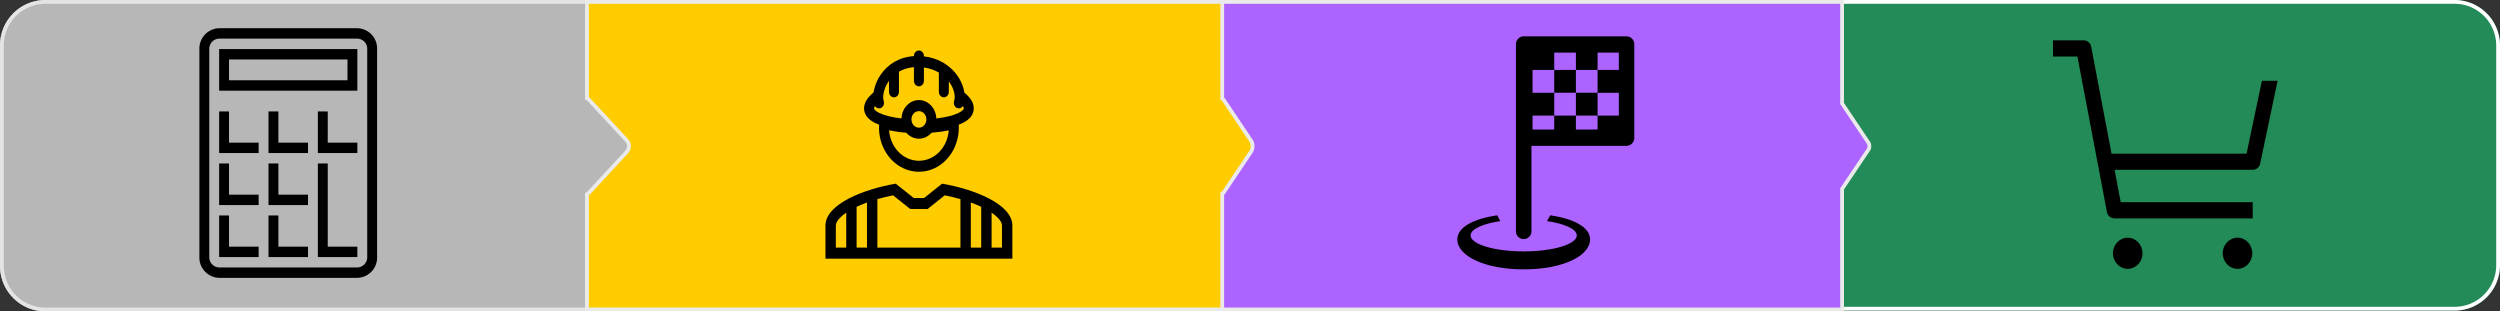 <svg id="Компонент_1950_3" data-name="Компонент 1950 – 3" xmlns="http://www.w3.org/2000/svg" width="660" height="82.198" viewBox="0 0 660 82.198">
    <rect x="0" y="0" width="660" height="82.198" fill="#333333" stroke="none"/>
    <g id="Контур_20" transform="translate(151.681 -81.993)" fill="none" stroke-linecap="square">
        <path d="M90.911,145.822A2.911,2.911,0,1,0,88,142.911,2.911,2.911,0,0,0,90.911,145.822Z" stroke="none"/>
        <path d="M 90.911 143.822 C 91.413 143.822 91.822 143.413 91.822 142.911 C 91.822 142.409 91.413 142 90.911 142 C 90.409 142 90 142.409 90 142.911 C 90 143.413 90.409 143.822 90.911 143.822 M 90.911 145.822 C 89.303 145.822 88 144.519 88 142.911 C 88 141.303 89.303 140 90.911 140 C 92.519 140 93.822 141.303 93.822 142.911 C 93.822 144.519 92.519 145.822 90.911 145.822 Z" stroke="none" fill="#000"/>
    </g>
    <g id="shopping-cart-arrow-up">
        <g id="Компонент_1948_1">
            <g id="Прямоугольник_234" fill="#b7b7b7" stroke="#e4e4e5" stroke-width="1">
                <path d="M12,0H239.651a0,0,0,0,1,0,0V82.2a0,0,0,0,1,0,0H12a12,12,0,0,1-12-12V12A12,12,0,0,1,12,0Z" stroke="none"/>
                <path d="M12,.5H239.151a0,0,0,0,1,0,0V81.7a0,0,0,0,1,0,0H12A11.5,11.5,0,0,1,.5,70.2V12A11.5,11.5,0,0,1,12,.5Z" fill="none"/>
            </g>
            <g id="ios-calculator-outline" transform="translate(52.641 7.453)">
                <path id="Контур_22" d="M54.72,47.463H91.209V36.48H54.72Zm2.606-8.237H88.6v5.492H57.326Z" transform="translate(-49.507 -30.988)"/>
                <path id="Контур_23" d="M84.262,24.32H47.773a5.352,5.352,0,0,0-5.213,5.492V84.727a5.352,5.352,0,0,0,5.213,5.492H84.262a5.352,5.352,0,0,0,5.213-5.492V29.812A5.352,5.352,0,0,0,84.262,24.32Zm2.606,60.407a2.687,2.687,0,0,1-2.606,2.746H47.773a2.687,2.687,0,0,1-2.606-2.746V29.812a2.687,2.687,0,0,1,2.606-2.746H84.262a2.687,2.687,0,0,1,2.606,2.746Z" transform="translate(-42.56 -24.32)"/>
                <path id="Контур_24" d="M57.326,81.2V72.96H54.72V83.943H65.146V81.2H57.326Z" transform="translate(-49.507 -50.994)"/>
                <path id="Контур_25" d="M57.326,111.6V103.36H54.72v10.983H65.146V111.6H57.326Z" transform="translate(-49.507 -67.665)"/>
                <path id="Контур_26" d="M57.326,142V133.76H54.72v10.983H65.146V142H57.326Z" transform="translate(-49.507 -84.336)"/>
                <path id="Контур_27" d="M87.726,81.2V72.96H85.12V83.943H95.546V81.2H87.726Z" transform="translate(-66.875 -50.994)"/>
                <path id="Контур_28" d="M118.126,81.2V72.96H115.52V83.943h10.426V81.2h-7.819Z" transform="translate(-84.243 -50.994)"/>
                <path id="Контур_29" d="M87.726,111.6V103.36H85.12v10.983H95.546V111.6H87.726Z" transform="translate(-66.875 -67.665)"/>
                <path id="Контур_30" d="M87.726,142V133.76H85.12v10.983H95.546V142H87.726Z" transform="translate(-66.875 -84.336)"/>
                <path id="Контур_31" d="M118.126,125.326V103.36H115.52v24.712h10.426v-2.746h-7.819Z" transform="translate(-84.243 -67.665)"/>
            </g>
        </g>
        <path id="Контур_35" d="M86.393,27.839l-6.908-7.661V37.636H75.632V20.178l-6.908,7.661L66,24.818,77.558,12,89.117,24.818Z" transform="translate(499.512 -1.352)"/>
    </g>
    <g id="Компонент_1951_1" transform="translate(482)">
        <g id="Прямоугольник_1567" fill="#228b57" stroke="#fff" stroke-width="1">
            <path d="M0,0H166a12,12,0,0,1,12,12V70a12,12,0,0,1-12,12H0a0,0,0,0,1,0,0V0A0,0,0,0,1,0,0Z" stroke="none"/>
            <path d="M.5.5H166A11.5,11.5,0,0,1,177.5,12V70A11.5,11.5,0,0,1,166,81.5H.5a0,0,0,0,1,0,0V.5A0,0,0,0,1,.5.5Z" fill="none"/>
        </g>
        <ellipse id="Эллипс_4" cx="3.901" cy="4.111" rx="3.901" ry="4.111" transform="translate(75.819 62.751)"/>
        <ellipse id="Эллипс_5" cx="3.901" cy="4.111" rx="3.901" ry="4.111" transform="translate(104.8 62.751)"/>
        <path id="Контур_34" d="M10.1,13.718A2.058,2.058,0,0,0,8.111,12H0v4.273H6.449l7.787,41.015a2.058,2.058,0,0,0,1.987,1.718h36.5V54.733H17.886l-1.622-8.547H52.725A2.054,2.054,0,0,0,54.7,44.514l4.6-21.83H55.152L51.1,41.913H15.452Z" transform="translate(59.988 -1.351)"/>
    </g>
    <g id="Компонент_1949_1" transform="translate(154.464)">
        <g id="Объединение_1" fill="#fc0">
            <path d="M 227.003 81.698 L 0.5 81.698 L 0.5 51.257 C 0.705 51.15 0.892 51.005 1.06 50.824 L 10.993 40.111 C 11.768 39.273 11.767 37.912 10.993 37.076 L 1.06 26.362 C 0.892 26.181 0.705 26.036 0.5 25.929 L 0.5 0.5 L 227.003 0.5 L 227.003 27.163 L 227.003 27.359 L 227.136 27.503 L 236.641 37.755 C 237.069 38.217 237.069 38.969 236.641 39.431 L 227.136 49.682 L 227.003 49.826 L 227.003 50.022 L 227.003 81.698 Z" stroke="none"/>
            <path d="M 226.503 81.198 L 226.503 49.63 L 236.274 39.091 C 236.52 38.826 236.52 38.36 236.274 38.095 L 226.503 27.555 L 226.503 1 L 1 1 L 1 25.649 C 1.152 25.755 1.295 25.88 1.427 26.022 L 11.36 36.736 C 12.324 37.776 12.324 39.408 11.36 40.451 L 1.427 51.164 C 1.295 51.307 1.152 51.431 1 51.537 L 1 81.198 L 226.503 81.198 M 227.503 82.198 L 1.953124956344254e-05 82.198 L 1.953124956344254e-05 50.921 C 0.26 50.847 0.494 50.7 0.694 50.484 L 10.626 39.771 C 11.227 39.121 11.227 38.064 10.626 37.415 L 0.694 26.702 C 0.494 26.486 0.26 26.34 1.953124956344254e-05 26.265 L 1.953124956344254e-05 -1.184082066174597e-05 L 227.503 -1.184082066174597e-05 L 227.503 27.163 L 237.007 37.415 C 237.61 38.065 237.61 39.12 237.007 39.771 L 227.503 50.022 L 227.503 82.198 Z" stroke="none" fill="#eaeaeb"/>
        </g>
        <g id="Контур_19" transform="translate(21.648 -10.672)" fill="none" stroke-linecap="square" fill-rule="evenodd">
            <path d="M66.48,24A1.391,1.391,0,0,1,67.8,25.455v.1a12.432,12.432,0,0,1,8.325,4.4A10.736,10.736,0,0,1,78.476,35.1l.142.121c1.48,1.268,2.566,2.8,2.308,4.567A4.745,4.745,0,0,1,77.99,43.16q-.492.239-1,.431a12.029,12.029,0,0,1-5.04,10.732,9.682,9.682,0,0,1-10.938,0,12.029,12.029,0,0,1-5.04-10.732q-.509-.191-1-.431a4.745,4.745,0,0,1-2.936-3.372c-.258-1.763.828-3.3,2.308-4.567l.167-.143q.051-.348.126-.69a11.531,11.531,0,0,1,1.858-4.153,11.246,11.246,0,0,1,8.67-4.751v-.029A1.391,1.391,0,0,1,66.48,24ZM76.566,39.2a1.247,1.247,0,0,0,1.517-.518,1.085,1.085,0,0,1,.245.646c-.017.116-.219.6-1.4,1.176a19.133,19.133,0,0,1-5.842,1.441,4.609,4.609,0,1,0-9.206,0A19.133,19.133,0,0,1,56.036,40.5c-1.184-.579-1.385-1.06-1.4-1.176a1.088,1.088,0,0,1,.245-.646,1.241,1.241,0,0,0,1.688.437,1.526,1.526,0,0,0,.616-1.792,4.435,4.435,0,0,1,.012-2.246,8.492,8.492,0,0,1,1.372-3.043l.014-.02v2.9a1.323,1.323,0,1,0,2.633,0V29.6a9.15,9.15,0,0,1,3.95-1.2v3.605a1.323,1.323,0,1,0,2.633,0V28.484a10.48,10.48,0,0,1,3.95,1.354v5.078a1.323,1.323,0,1,0,2.633,0V32.178a6.11,6.11,0,0,1,1.4,5.154A1.5,1.5,0,0,0,76.566,39.2Zm-13.42,6.513a33.633,33.633,0,0,1-4.54-.633c.328,4.539,3.755,8.039,7.875,8.039s7.547-3.5,7.875-8.039a33.649,33.649,0,0,1-4.54.633,4.311,4.311,0,0,1-6.67,0Zm5.31-3.515a1.985,1.985,0,1,1-1.975-2.183A2.087,2.087,0,0,1,68.455,42.194Z" stroke="none"/>
            <path d="M 66.48 24 C 67.208 24 67.797 24.652 67.797 25.455 L 67.797 25.554 C 71.481 25.979 74.292 27.73 76.122 29.959 C 77.381 31.491 78.214 33.318 78.476 35.1 L 78.618 35.22 C 80.098 36.488 81.185 38.025 80.926 39.788 C 80.678 41.491 79.286 42.527 77.99 43.16 C 77.663 43.32 77.329 43.464 76.99 43.591 C 77.253 47.928 75.31 52.066 71.95 54.323 C 68.589 56.58 64.372 56.58 61.011 54.323 C 57.651 52.066 55.708 47.928 55.971 43.591 C 55.632 43.464 55.298 43.32 54.971 43.16 C 53.675 42.527 52.283 41.491 52.034 39.788 C 51.776 38.025 52.863 36.488 54.343 35.22 L 54.51 35.078 C 54.544 34.846 54.586 34.616 54.636 34.388 C 54.983 32.874 55.616 31.459 56.494 30.235 C 58.258 27.749 61.146 25.741 65.164 25.485 L 65.164 25.455 C 65.164 24.652 65.753 24 66.48 24 Z M 66.48 33.461 C 65.753 33.461 65.164 32.809 65.164 32.005 L 65.164 28.4 C 63.606 28.522 62.296 28.965 61.214 29.598 L 61.214 34.916 C 61.214 35.72 60.625 36.372 59.897 36.372 C 59.17 36.372 58.581 35.72 58.581 34.916 L 58.581 32.013 L 58.566 32.033 C 57.92 32.929 57.452 33.966 57.194 35.076 C 56.976 36.069 57.024 36.851 57.182 37.322 C 57.412 38.006 57.149 38.771 56.567 39.114 C 55.984 39.456 55.263 39.27 54.878 38.677 C 54.619 39.079 54.628 39.29 54.633 39.324 C 54.651 39.44 54.852 39.92 56.036 40.5 C 57.417 41.175 59.494 41.664 61.878 41.941 C 61.995 39.225 64.021 37.09 66.48 37.09 C 68.94 37.09 70.966 39.225 71.083 41.941 C 73.467 41.664 75.544 41.175 76.925 40.5 C 78.109 39.92 78.31 39.44 78.327 39.324 C 78.333 39.29 78.342 39.078 78.083 38.677 C 77.739 39.205 77.119 39.417 76.566 39.195 C 75.883 38.922 75.529 38.088 75.776 37.332 C 76.16 36.153 75.85 34.11 74.38 32.178 L 74.38 34.916 C 74.38 35.72 73.791 36.372 73.064 36.372 C 72.336 36.372 71.747 35.72 71.747 34.916 L 71.747 29.838 C 70.652 29.186 69.338 28.698 67.797 28.484 L 67.797 32.005 C 67.797 32.809 67.208 33.461 66.48 33.461 Z M 66.48 44.377 C 67.571 44.377 68.455 43.4 68.455 42.194 C 68.455 40.988 67.571 40.011 66.48 40.011 C 65.39 40.011 64.506 40.988 64.506 42.194 C 64.506 43.4 65.39 44.377 66.48 44.377 Z M 66.48 53.114 C 70.6 53.114 74.028 49.615 74.355 45.076 C 72.96 45.378 71.414 45.588 69.815 45.709 C 68.947 46.719 67.741 47.291 66.48 47.288 C 65.222 47.29 64.014 46.719 63.145 45.709 C 61.622 45.602 60.106 45.39 58.606 45.076 C 58.933 49.615 62.361 53.114 66.48 53.114 Z" stroke="none" fill="#000"/>
        </g>
        <g id="Контур_21" transform="translate(39.457 -65.112)" fill="none" stroke-linecap="square" fill-rule="evenodd">
            <path d="M42.55,113.6l4.751,3.784h2.741l4.751-3.784c8.354,1.421,18.55,5.371,18.55,11.062v8.733H24v-8.733C24,118.971,34.2,115.021,42.55,113.6Zm8.406,6.7,4.537-3.614c1.375.268,2.774.6,4.143,1v12.8h2.741V118.571c.959.349,1.879.729,2.741,1.138v10.775h-32.9V119.709c.862-.408,1.782-.789,2.741-1.138v11.913h2.741v-12.8c1.369-.394,2.769-.731,4.143-1l4.537,3.614Zm18.693,2.46a2.92,2.92,0,0,1,.953,1.907v5.822H67.86V121.25a10.066,10.066,0,0,1,1.789,1.506Zm-41.955,0a10.227,10.227,0,0,1,1.789-1.5v9.234H26.741v-5.822A2.913,2.913,0,0,1,27.694,122.755Z" stroke="none"/>
            <path d="M 42.55 113.6 L 47.301 117.384 L 50.042 117.384 L 54.792 113.6 C 63.146 115.021 73.343 118.971 73.343 124.662 L 73.343 133.395 L 24 133.395 L 24 124.662 C 24 118.971 34.196 115.021 42.55 113.6 Z M 50.956 120.295 L 46.386 120.295 L 41.85 116.681 C 40.475 116.949 39.076 117.285 37.706 117.68 L 37.706 130.484 L 34.965 130.484 L 34.965 118.571 C 34.006 118.92 33.086 119.301 32.224 119.709 L 32.224 130.484 L 65.119 130.484 L 65.119 119.709 C 64.257 119.3 63.337 118.92 62.378 118.571 L 62.378 130.484 L 59.636 130.484 L 59.636 117.68 C 58.267 117.285 56.868 116.949 55.493 116.681 L 50.956 120.295 Z M 29.482 130.484 L 29.482 121.25 C 28.744 121.754 28.146 122.26 27.694 122.755 C 26.919 123.605 26.741 124.232 26.741 124.662 L 26.741 130.484 L 29.482 130.484 Z M 69.649 122.757 C 69.198 122.26 68.6 121.754 67.86 121.25 L 67.86 130.484 L 70.601 130.484 L 70.601 124.662 C 70.601 124.232 70.422 123.605 69.649 122.755 L 69.649 122.757 Z" stroke="none" fill="#000"/>
        </g>
    </g>
    <g id="Компонент_1950_1" transform="translate(322.171 0)">
        <g id="Объединение_1-2" fill="#ac63ff">
            <path d="M 164.142 81.697 L 0.5 81.697 L 0.5 51.209 C 0.655 51.095 0.794 50.945 0.917 50.762 L 8.104 40.049 C 8.651 39.233 8.651 37.954 8.105 37.137 L 0.916 26.423 C 0.794 26.24 0.655 26.091 0.5 25.976 L 0.5 0.5 L 164.142 0.5 L 164.142 27.163 L 164.142 27.315 L 164.227 27.442 L 171.106 37.694 C 171.427 38.173 171.427 39.013 171.106 39.493 L 164.227 49.744 L 164.142 49.87 L 164.142 50.022 L 164.142 81.697 Z" stroke="none"/>
            <path d="M 163.642 81.197 L 163.642 49.718 L 170.69 39.214 C 170.9 38.901 170.901 38.285 170.691 37.973 L 163.642 27.467 L 163.642 1 L 1 1 L 1 25.745 C 1.12 25.861 1.231 25.994 1.331 26.145 L 8.52 36.859 C 9.182 37.848 9.182 39.339 8.52 40.328 L 1.333 51.039 C 1.232 51.191 1.121 51.324 1 51.44 L 1 81.197 L 163.642 81.197 M 164.642 82.198 L 164.642 82.197 L -4.230001650284976e-06 82.197 L -4.230001650284976e-06 50.921 C 0.188 50.846 0.357 50.7 0.501 50.485 L 7.689 39.771 C 8.124 39.121 8.124 38.065 7.689 37.415 L 0.501 26.702 C 0.357 26.486 0.188 26.339 -4.230001650284976e-06 26.265 L -4.230001650284976e-06 8.215863090299536e-06 L 164.642 8.215863090299536e-06 L 164.642 27.163 L 171.521 37.415 C 171.957 38.065 171.957 39.12 171.521 39.771 L 164.642 50.022 L 164.642 82.198 Z" stroke="none" fill="#eaeaeb"/>
        </g>
        <g id="flag-finish-b-o" transform="translate(62.562 9.583)">
            <path id="Контур_32" d="M91.324,0A2.1,2.1,0,0,0,89.28,2.154V51.377a2.047,2.047,0,1,0,4.088,0V28.919h25.114a2.1,2.1,0,0,0,2.044-2.154V2.154A2.1,2.1,0,0,0,118.483,0H91.616q-.074,0-.148.006T91.324,0Zm8.06,4.307h5.724V8.879h5.724V4.307h5.607V8.879h-5.607v6.029h5.607v6.03h-5.607v3.674h-5.724V20.938H99.384v3.673H93.66V20.938h5.724v-6.03H93.66V8.878h5.724Zm0,4.572v6.029h5.724V8.878H99.384Zm5.724,6.029v6.03h5.724v-6.03Z" transform="translate(-73.802 0)"/>
            <path id="Контур_33" d="M48.915,147.441c-6.188.922-10.515,3.126-10.515,6.369,0,4.369,7.231,7.911,17.522,7.911s17.522-3.542,17.522-7.911c0-3.244-4.328-5.447-10.515-6.368l-.857,1.538c4.664.681,7.868,2.114,7.868,3.776,0,2.33-6.276,4.219-14.017,4.219S41.9,155.085,41.9,152.755c0-1.656,3.183-3.088,7.861-3.772Q49.341,148.212,48.915,147.441Z" transform="translate(-38.4 -100.191)"/>
        </g>
    </g>
</svg>
